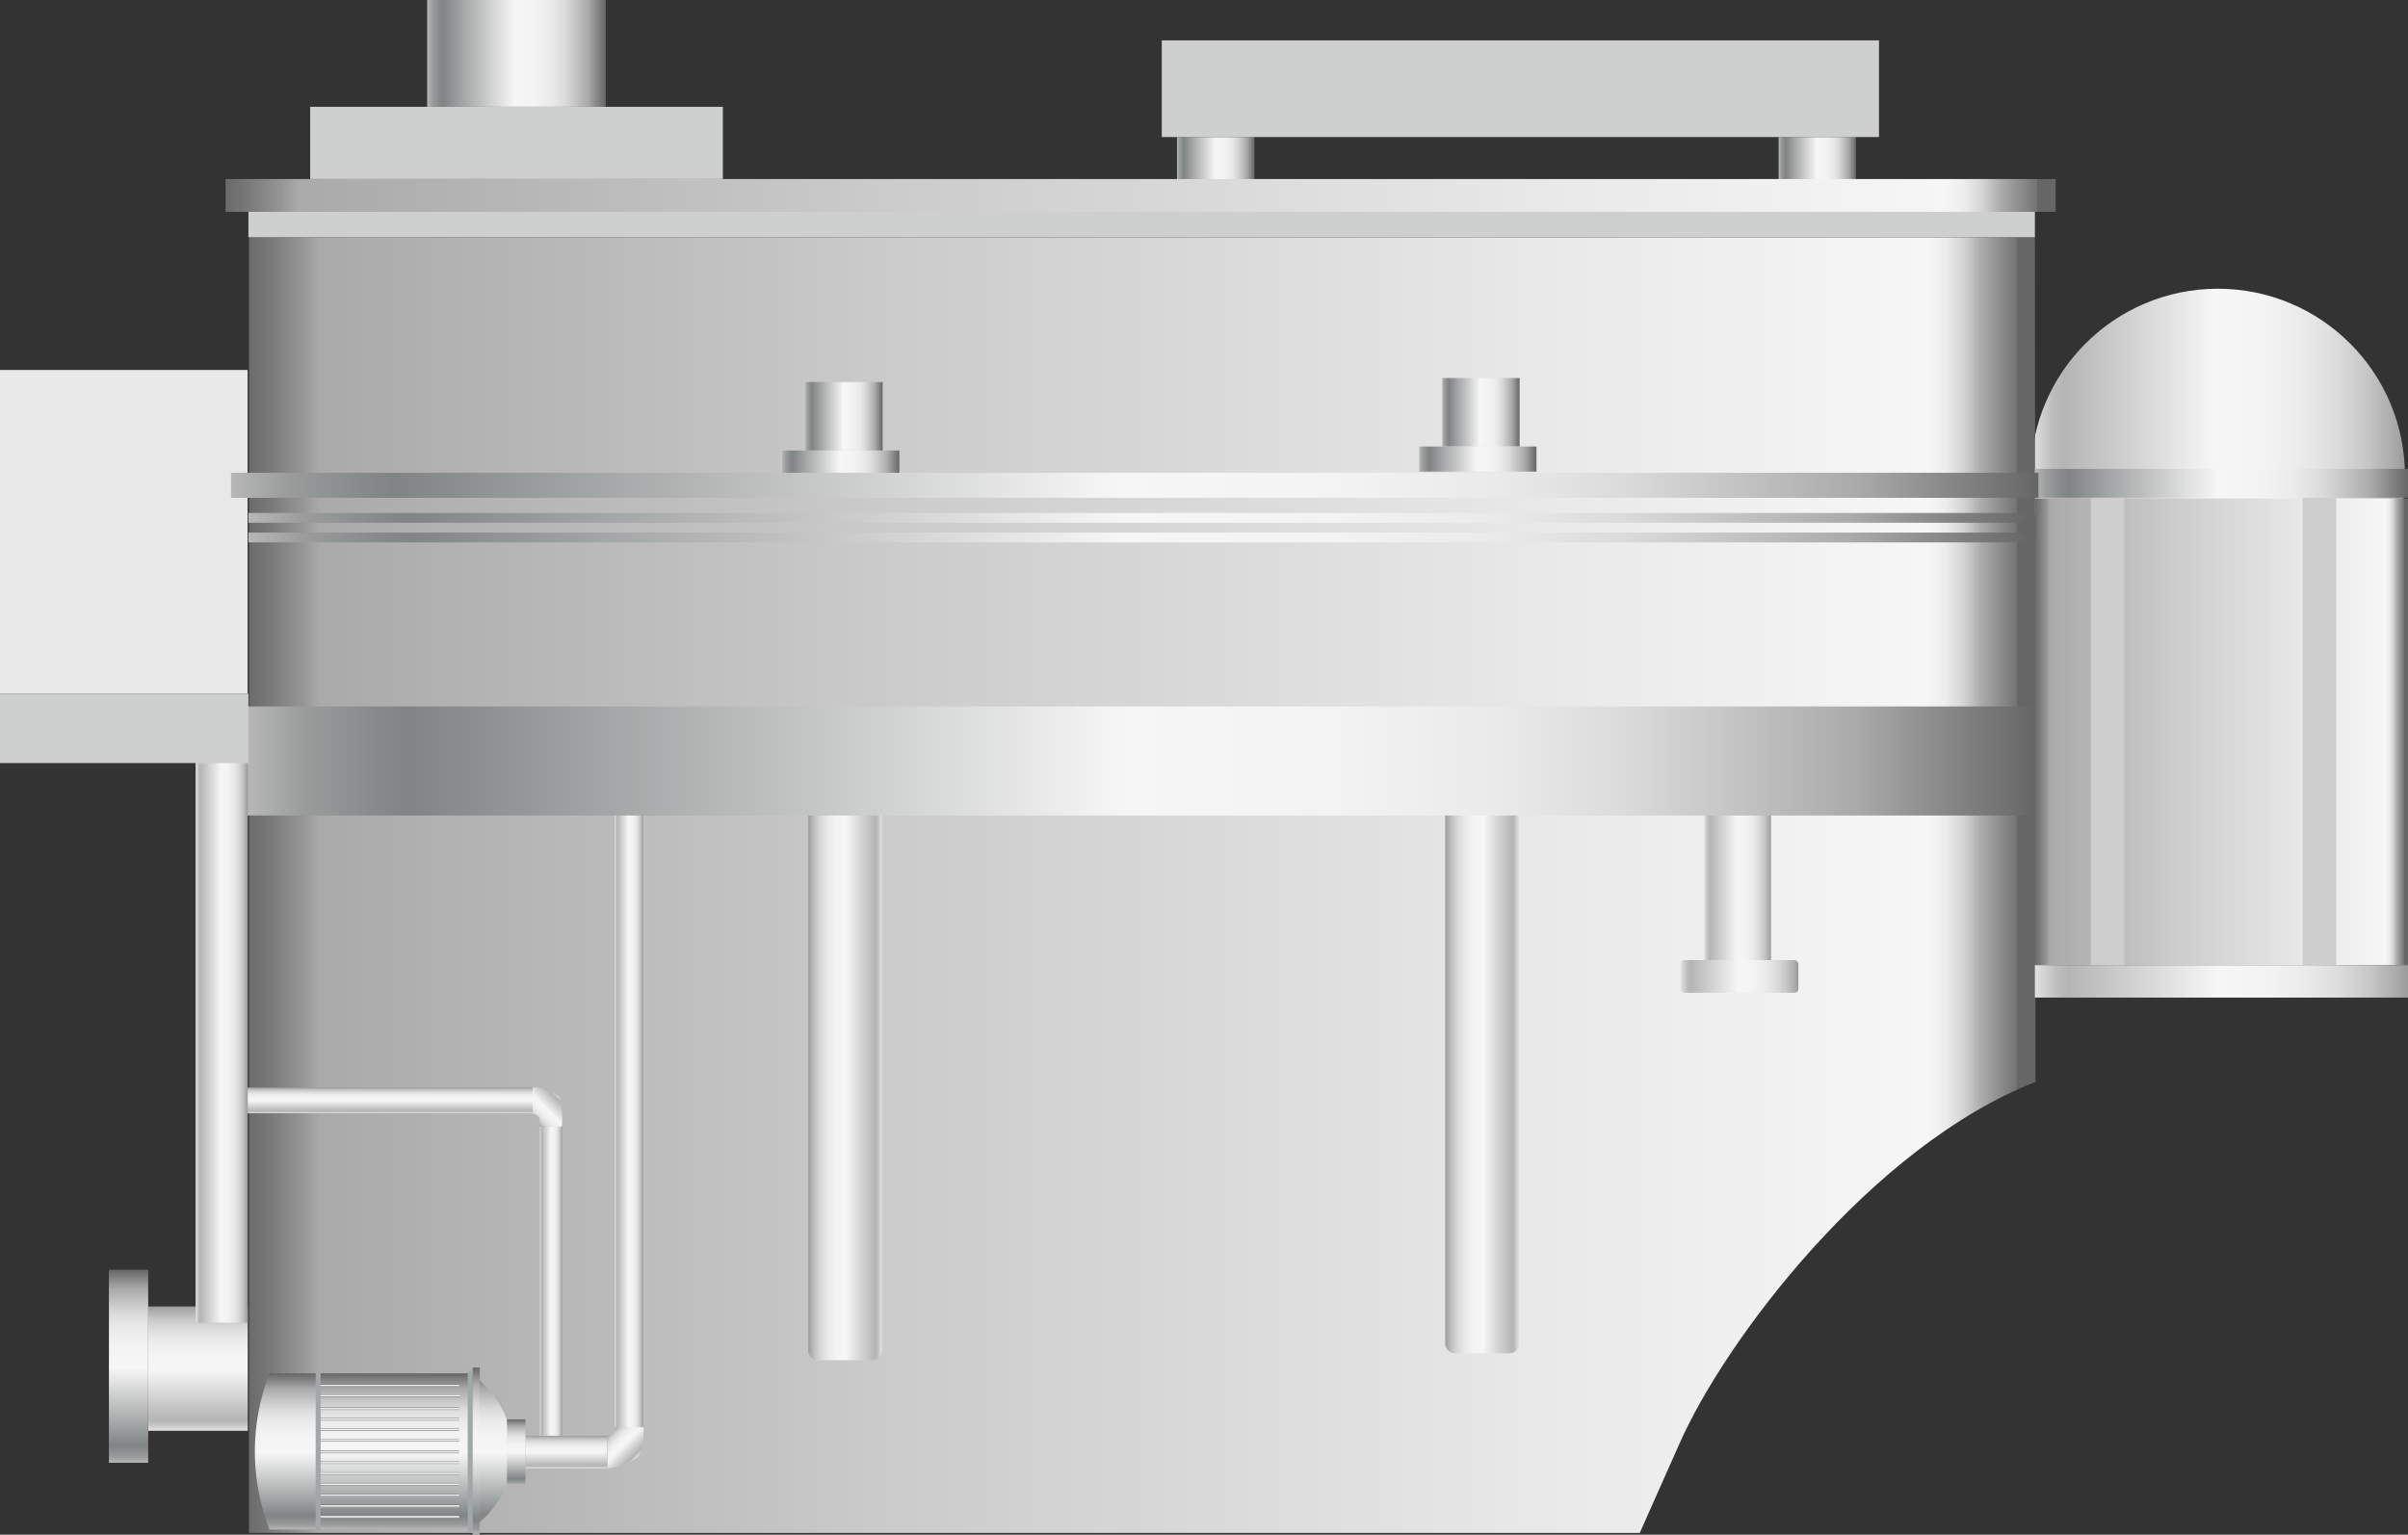 <svg xmlns="http://www.w3.org/2000/svg" xmlns:xlink="http://www.w3.org/1999/xlink" viewBox="0 0 149.67 95.41"><rect x="0" y="0" width="149.67" height="95.41" fill="#333333" stroke="none"/><defs><style>.cls-1{fill:url(#未命名的渐变_105);}.cls-2{fill:url(#未命名的渐变_74);}.cls-3{fill:url(#未命名的渐变_105-2);}.cls-4{fill:url(#未命名的渐变_105-3);}.cls-5{fill:url(#未命名的渐变_105-4);}.cls-6{fill:url(#未命名的渐变_105-5);}.cls-7{fill:url(#未命名的渐变_105-6);}.cls-8{fill:url(#未命名的渐变_105-7);}.cls-9{fill:url(#未命名的渐变_105-8);}.cls-10{fill:url(#未命名的渐变_143);}.cls-11{fill:url(#未命名的渐变_74-2);}.cls-12{fill:url(#未命名的渐变_105-9);}.cls-13{fill:url(#未命名的渐变_105-10);}.cls-14{fill:url(#未命名的渐变_105-11);}.cls-15{fill:#cecece;}.cls-16{fill:url(#未命名的渐变_105-12);}.cls-17{fill:url(#未命名的渐变_105-13);}.cls-18{fill:url(#未命名的渐变_143-2);}.cls-19{fill:url(#未命名的渐变_143-3);}.cls-20{fill:#a2a7a9;}.cls-21{fill:url(#未命名的渐变_143-4);}.cls-22{fill:url(#未命名的渐变_143-5);}.cls-23{fill:url(#未命名的渐变_143-6);}.cls-24{fill:url(#未命名的渐变_143-7);}.cls-25{fill:url(#未命名的渐变_143-8);}.cls-26{fill:url(#未命名的渐变_143-9);}.cls-27{fill:url(#未命名的渐变_143-10);}.cls-28{fill:url(#未命名的渐变_143-11);}.cls-29{fill:url(#未命名的渐变_143-12);}.cls-30{fill:url(#未命名的渐变_143-13);}.cls-31{fill:url(#未命名的渐变_143-14);}.cls-32{fill:url(#未命名的渐变_143-15);}.cls-33{fill:url(#未命名的渐变_143-16);}.cls-34{fill:url(#未命名的渐变_143-17);}.cls-35{fill:url(#未命名的渐变_143-18);}.cls-36{fill:url(#未命名的渐变_143-19);}.cls-37{fill:url(#未命名的渐变_143-20);}.cls-38{fill:url(#未命名的渐变_143-21);}.cls-39{fill:url(#未命名的渐变_143-22);}.cls-40{fill:#e8e8e8;}.cls-41{fill:url(#未命名的渐变_143-23);}.cls-42{fill:url(#未命名的渐变_143-24);}.cls-43{fill:url(#未命名的渐变_143-25);}.cls-44{fill:url(#未命名的渐变_143-26);}.cls-45{fill:url(#未命名的渐变_143-27);}.cls-46{fill:url(#未命名的渐变_143-28);}.cls-47{fill:url(#未命名的渐变_143-29);}.cls-48{fill:url(#未命名的渐变_105-14);}.cls-49{fill:#cecfcf;}.cls-50{fill:url(#未命名的渐变_74-3);}</style><linearGradient id="未命名的渐变_105" x1="126.22" y1="29.58" x2="149.49" y2="29.58" gradientUnits="userSpaceOnUse"><stop offset="0" stop-color="#e2e2e2"/><stop offset="0.03" stop-color="#d0d0d0"/><stop offset="0.06" stop-color="#bcbcbc"/><stop offset="0.09" stop-color="#b5b5b5"/><stop offset="0.49" stop-color="#f6f6f6"/><stop offset="0.63" stop-color="#f3f3f3"/><stop offset="0.73" stop-color="#eaeaea"/><stop offset="0.82" stop-color="#dbdbdb"/><stop offset="0.9" stop-color="#c6c6c6"/><stop offset="0.97" stop-color="#aaa"/><stop offset="1" stop-color="#9b9b9b"/></linearGradient><linearGradient id="未命名的渐变_74" x1="15.44" y1="721.05" x2="126.48" y2="721.05" gradientTransform="matrix(1, 0, 0, -24.44, 0, 17678.95)" gradientUnits="userSpaceOnUse"><stop offset="0" stop-color="#6b6b6b"/><stop offset="0.01" stop-color="#767676"/><stop offset="0.03" stop-color="#959595"/><stop offset="0.04" stop-color="#aaa"/><stop offset="0.37" stop-color="#ccc"/><stop offset="0.74" stop-color="#eaeaea"/><stop offset="0.94" stop-color="#f6f6f6"/><stop offset="0.95" stop-color="#ededed"/><stop offset="0.96" stop-color="#d4d4d4"/><stop offset="0.97" stop-color="#ababab"/><stop offset="0.99" stop-color="#737373"/><stop offset="0.99" stop-color="#666"/></linearGradient><linearGradient id="未命名的渐变_105-2" x1="508.31" y1="28.33" x2="509.93" y2="26.71" gradientTransform="matrix(-1, 0, 0, 1, 547.83, 62.33)" xlink:href="#未命名的渐变_105"/><linearGradient id="未命名的渐变_105-3" x1="513.11" y1="1284.39" x2="514.66" y2="1282.83" gradientTransform="translate(547.83 1352.52) rotate(180)" xlink:href="#未命名的渐变_105"/><linearGradient id="未命名的渐变_105-4" x1="38.21" y1="68.1" x2="39.97" y2="68.1" xlink:href="#未命名的渐变_105"/><linearGradient id="未命名的渐变_105-5" x1="33.56" y1="79.65" x2="34.94" y2="79.65" xlink:href="#未命名的渐变_105"/><linearGradient id="未命名的渐变_105-6" x1="54.82" y1="65.71" x2="50.24" y2="65.71" xlink:href="#未命名的渐变_105"/><linearGradient id="未命名的渐变_105-7" x1="94.42" y1="65.28" x2="89.83" y2="65.28" xlink:href="#未命名的渐变_105"/><linearGradient id="未命名的渐变_105-8" x1="35.19" y1="91.29" x2="35.19" y2="89.26" xlink:href="#未命名的渐变_105"/><linearGradient id="未命名的渐变_143" x1="126.48" y1="30.05" x2="149.67" y2="30.05" gradientUnits="userSpaceOnUse"><stop offset="0" stop-color="#b7b7b7"/><stop offset="0.03" stop-color="#9b9d9d"/><stop offset="0.07" stop-color="#878b8b"/><stop offset="0.09" stop-color="#808484"/><stop offset="0.2" stop-color="#a3a6a6"/><stop offset="0.49" stop-color="#f6f6f6"/><stop offset="0.61" stop-color="#f3f3f3"/><stop offset="0.7" stop-color="#eaeaea"/><stop offset="0.77" stop-color="#dbdbdb"/><stop offset="0.83" stop-color="#c5c5c5"/><stop offset="0.9" stop-color="#aaa"/><stop offset="0.95" stop-color="#888"/><stop offset="1" stop-color="#666"/></linearGradient><linearGradient id="未命名的渐变_74-2" x1="126.48" y1="45.5" x2="149.67" y2="45.5" gradientTransform="matrix(1, 0, 0, 1, 0, 0)" xlink:href="#未命名的渐变_74"/><linearGradient id="未命名的渐变_105-9" x1="126.48" y1="61.01" x2="149.67" y2="61.01" xlink:href="#未命名的渐变_105"/><linearGradient id="未命名的渐变_105-10" x1="12.3" y1="88.95" x2="12.3" y2="81.22" xlink:href="#未命名的渐变_105"/><linearGradient id="未命名的渐变_105-11" x1="105.92" y1="53.41" x2="110.08" y2="53.41" xlink:href="#未命名的渐变_105"/><linearGradient id="未命名的渐变_105-12" x1="104.45" y1="60.71" x2="111.78" y2="60.71" xlink:href="#未命名的渐变_105"/><linearGradient id="未命名的渐变_105-13" x1="24.24" y1="69.21" x2="24.24" y2="67.61" xlink:href="#未命名的渐变_105"/><linearGradient id="未命名的渐变_143-2" x1="1243.15" y1="847.41" x2="1252.86" y2="847.41" gradientTransform="translate(-823.55 1338.24) rotate(-90)" xlink:href="#未命名的渐变_143"/><linearGradient id="未命名的渐变_143-3" x1="29.6" y1="95.41" x2="29.6" y2="85.01" gradientTransform="translate(119.81 60.61) rotate(90)" xlink:href="#未命名的渐变_143"/><linearGradient id="未命名的渐变_143-4" x1="1243.86" y1="847.76" x2="1244.02" y2="847.76" gradientTransform="translate(-823.55 1338.24) rotate(-90)" xlink:href="#未命名的渐变_143"/><linearGradient id="未命名的渐变_143-5" x1="1244.53" y1="847.76" x2="1244.7" y2="847.76" gradientTransform="translate(-823.55 1338.24) rotate(-90)" xlink:href="#未命名的渐变_143"/><linearGradient id="未命名的渐变_143-6" x1="1245.2" y1="847.76" x2="1245.37" y2="847.76" gradientTransform="translate(-823.55 1338.24) rotate(-90)" xlink:href="#未命名的渐变_143"/><linearGradient id="未命名的渐变_143-7" x1="1245.88" y1="847.76" x2="1246.04" y2="847.76" gradientTransform="translate(-823.55 1338.24) rotate(-90)" xlink:href="#未命名的渐变_143"/><linearGradient id="未命名的渐变_143-8" x1="1246.55" y1="847.76" x2="1246.71" y2="847.76" gradientTransform="translate(-823.55 1338.24) rotate(-90)" xlink:href="#未命名的渐变_143"/><linearGradient id="未命名的渐变_143-9" x1="1247.22" y1="847.76" x2="1247.38" y2="847.76" gradientTransform="translate(-823.55 1338.24) rotate(-90)" xlink:href="#未命名的渐变_143"/><linearGradient id="未命名的渐变_143-10" x1="1247.89" y1="847.76" x2="1248.05" y2="847.76" gradientTransform="translate(-823.55 1338.24) rotate(-90)" xlink:href="#未命名的渐变_143"/><linearGradient id="未命名的渐变_143-11" x1="1248.64" y1="847.76" x2="1248.8" y2="847.76" gradientTransform="translate(-823.55 1338.24) rotate(-90)" xlink:href="#未命名的渐变_143"/><linearGradient id="未命名的渐变_143-12" x1="1249.29" y1="847.76" x2="1249.45" y2="847.76" gradientTransform="translate(-823.55 1338.24) rotate(-90)" xlink:href="#未命名的渐变_143"/><linearGradient id="未命名的渐变_143-13" x1="1249.92" y1="847.76" x2="1250.09" y2="847.76" gradientTransform="translate(-823.55 1338.24) rotate(-90)" xlink:href="#未命名的渐变_143"/><linearGradient id="未命名的渐变_143-14" x1="1250.58" y1="847.76" x2="1250.74" y2="847.76" gradientTransform="translate(-823.55 1338.24) rotate(-90)" xlink:href="#未命名的渐变_143"/><linearGradient id="未命名的渐变_143-15" x1="1251.39" y1="847.82" x2="1251.55" y2="847.82" gradientTransform="translate(-823.55 1338.24) rotate(-90)" xlink:href="#未命名的渐变_143"/><linearGradient id="未命名的渐变_143-16" x1="1252.03" y1="847.76" x2="1252.19" y2="847.76" gradientTransform="translate(-823.55 1338.24) rotate(-90)" xlink:href="#未命名的渐变_143"/><linearGradient id="未命名的渐变_143-17" x1="32.08" y1="92.29" x2="32.08" y2="88.24" xlink:href="#未命名的渐变_143"/><linearGradient id="未命名的渐变_143-18" x1="7.99" y1="90.94" x2="7.99" y2="78.94" xlink:href="#未命名的渐变_143"/><linearGradient id="未命名的渐变_143-19" x1="50.05" y1="25.88" x2="54.86" y2="25.88" xlink:href="#未命名的渐变_143"/><linearGradient id="未命名的渐变_143-20" x1="73.16" y1="10.65" x2="77.97" y2="10.65" xlink:href="#未命名的渐变_143"/><linearGradient id="未命名的渐变_143-21" x1="110.55" y1="10.65" x2="115.36" y2="10.65" xlink:href="#未命名的渐变_143"/><linearGradient id="未命名的渐变_143-22" x1="26.55" y1="3.32" x2="37.65" y2="3.32" xlink:href="#未命名的渐变_143"/><linearGradient id="未命名的渐变_143-23" x1="48.61" y1="28.79" x2="55.9" y2="28.79" xlink:href="#未命名的渐变_143"/><linearGradient id="未命名的渐变_143-24" x1="14.36" y1="30.17" x2="126.7" y2="30.17" xlink:href="#未命名的渐变_143"/><linearGradient id="未命名的渐变_143-25" x1="15.44" y1="32.2" x2="126.22" y2="32.2" xlink:href="#未命名的渐变_143"/><linearGradient id="未命名的渐变_143-26" x1="15.44" y1="33.42" x2="126.22" y2="33.42" xlink:href="#未命名的渐变_143"/><linearGradient id="未命名的渐变_143-27" x1="15.39" y1="47.3" x2="126.48" y2="47.3" xlink:href="#未命名的渐变_143"/><linearGradient id="未命名的渐变_143-28" x1="89.64" y1="25.63" x2="94.45" y2="25.63" xlink:href="#未命名的渐变_143"/><linearGradient id="未命名的渐变_143-29" x1="88.21" y1="28.53" x2="95.49" y2="28.53" xlink:href="#未命名的渐变_143"/><linearGradient id="未命名的渐变_105-14" x1="12.16" y1="64.77" x2="15.39" y2="64.77" xlink:href="#未命名的渐变_105"/><linearGradient id="未命名的渐变_74-3" x1="14.02" y1="12.15" x2="127.77" y2="12.15" gradientTransform="matrix(1, 0, 0, 1, 0, 0)" xlink:href="#未命名的渐变_74"/></defs><title>Dissolved air flotation（溶气浮选）</title><g id="图层_2" data-name="图层 2"><g id="图层_125" data-name="图层 125"><g id="Dissolved_air_flotation_溶气浮选_" data-name="Dissolved air flotation（溶气浮选）"><circle class="cls-1" cx="137.85" cy="29.58" r="11.63"/><path class="cls-2" d="M126.48,14.75h-111V95.3h86.44l2.45-5.51c2.82-6.44,11.94-18.54,22.15-22.53h0Z"/><path class="cls-3" d="M38.11,89.09a.5.5,0,0,0,.12-.38H40s.06,1.46-.38,1.89a3.74,3.74,0,0,1-1.86.69V89.22S38,89.21,38.11,89.09Z"/><path class="cls-4" d="M33.5,69.43c.12.15,0,.61,0,.61h1.42s.14-1.51-.22-1.91a2.55,2.55,0,0,0-1.61-.52v1.61A1.26,1.26,0,0,1,33.5,69.43Z"/><rect class="cls-5" x="38.21" y="47.44" width="1.76" height="41.3"/><rect class="cls-6" x="33.56" y="70.04" width="1.38" height="19.22"/><rect class="cls-7" x="50.24" y="46.86" width="4.58" height="37.7" rx="0.57"/><rect class="cls-8" x="89.83" y="46.43" width="4.58" height="37.7" rx="0.57"/><rect class="cls-9" x="32.66" y="89.26" width="5.07" height="2.03"/><rect class="cls-10" x="126.48" y="29.15" width="23.19" height="1.79"/><rect class="cls-11" x="126.48" y="30.99" width="23.19" height="29.01"/><rect class="cls-12" x="126.48" y="60" width="23.19" height="2.02"/><rect class="cls-13" x="9.21" y="81.22" width="6.19" height="7.73"/><rect class="cls-14" x="105.92" y="47.12" width="4.16" height="12.57"/><rect class="cls-15" x="129.96" y="30.95" width="2.08" height="29.05"/><rect class="cls-15" x="143.13" y="30.95" width="2.08" height="29.05"/><rect class="cls-16" x="104.45" y="59.69" width="7.33" height="2.03" rx="0.25"/><rect class="cls-17" x="15.36" y="67.61" width="17.75" height="1.6"/><path class="cls-18" d="M29.39,85.38l.84.86a5.71,5.71,0,0,1,0,8l-.84.85H16.75a13.44,13.44,0,0,1,0-9.71H29.39Z"/><rect class="cls-19" x="24.4" y="89.99" width="10.39" height="0.44" transform="translate(-60.61 119.81) rotate(-90)"/><rect class="cls-20" x="24.18" y="90.1" width="10.08" height="0.31" transform="translate(-61.03 119.48) rotate(-90)"/><rect class="cls-21" x="19.86" y="94.22" width="8.68" height="0.16"/><rect class="cls-22" x="19.86" y="93.55" width="8.68" height="0.16"/><rect class="cls-23" x="19.86" y="92.88" width="8.68" height="0.16"/><rect class="cls-24" x="19.86" y="92.2" width="8.68" height="0.16"/><rect class="cls-25" x="19.86" y="91.53" width="8.68" height="0.16"/><rect class="cls-26" x="19.86" y="90.86" width="8.68" height="0.16"/><rect class="cls-27" x="19.86" y="90.19" width="8.68" height="0.16"/><rect class="cls-28" x="19.86" y="89.44" width="8.68" height="0.16"/><rect class="cls-29" x="19.86" y="88.79" width="8.68" height="0.16"/><rect class="cls-30" x="19.86" y="88.16" width="8.68" height="0.16"/><rect class="cls-31" x="19.86" y="87.5" width="8.68" height="0.16"/><rect class="cls-32" x="19.93" y="86.69" width="8.68" height="0.16"/><rect class="cls-33" x="19.86" y="86.05" width="8.68" height="0.16"/><rect class="cls-20" x="14.88" y="90.09" width="9.79" height="0.31" transform="translate(-70.47 110.01) rotate(-90)"/><rect class="cls-34" x="31.51" y="88.24" width="1.15" height="4.05"/><rect class="cls-35" x="6.77" y="78.94" width="2.44" height="12"/><rect class="cls-36" x="50.05" y="23.75" width="4.81" height="4.26"/><rect class="cls-37" x="73.16" y="8.52" width="4.81" height="4.26"/><rect class="cls-38" x="110.55" y="8.52" width="4.81" height="4.26"/><rect class="cls-39" x="26.55" width="11.1" height="6.64"/><rect class="cls-40" y="23" width="15.39" height="20.12"/><rect class="cls-41" x="48.61" y="28.01" width="7.29" height="1.56"/><rect class="cls-42" x="14.36" y="29.39" width="112.34" height="1.56"/><rect class="cls-43" x="15.44" y="31.89" width="110.78" height="0.61"/><rect class="cls-44" x="15.44" y="33.11" width="110.78" height="0.61"/><rect class="cls-45" x="15.39" y="43.92" width="111.08" height="6.78"/><rect class="cls-46" x="89.64" y="23.5" width="4.81" height="4.26"/><rect class="cls-47" x="88.21" y="27.76" width="7.29" height="1.56"/><rect class="cls-48" x="12.16" y="47.3" width="3.24" height="34.93"/><rect class="cls-49" y="43.12" width="15.44" height="4.32"/><rect class="cls-49" x="19.28" y="6.64" width="25.65" height="4.49"/><rect class="cls-49" x="72.21" y="2.51" width="44.58" height="6.01"/><rect class="cls-49" x="15.44" y="13.17" width="111.04" height="1.58"/><rect class="cls-50" x="14.02" y="11.13" width="113.75" height="2.04"/></g></g></g></svg>